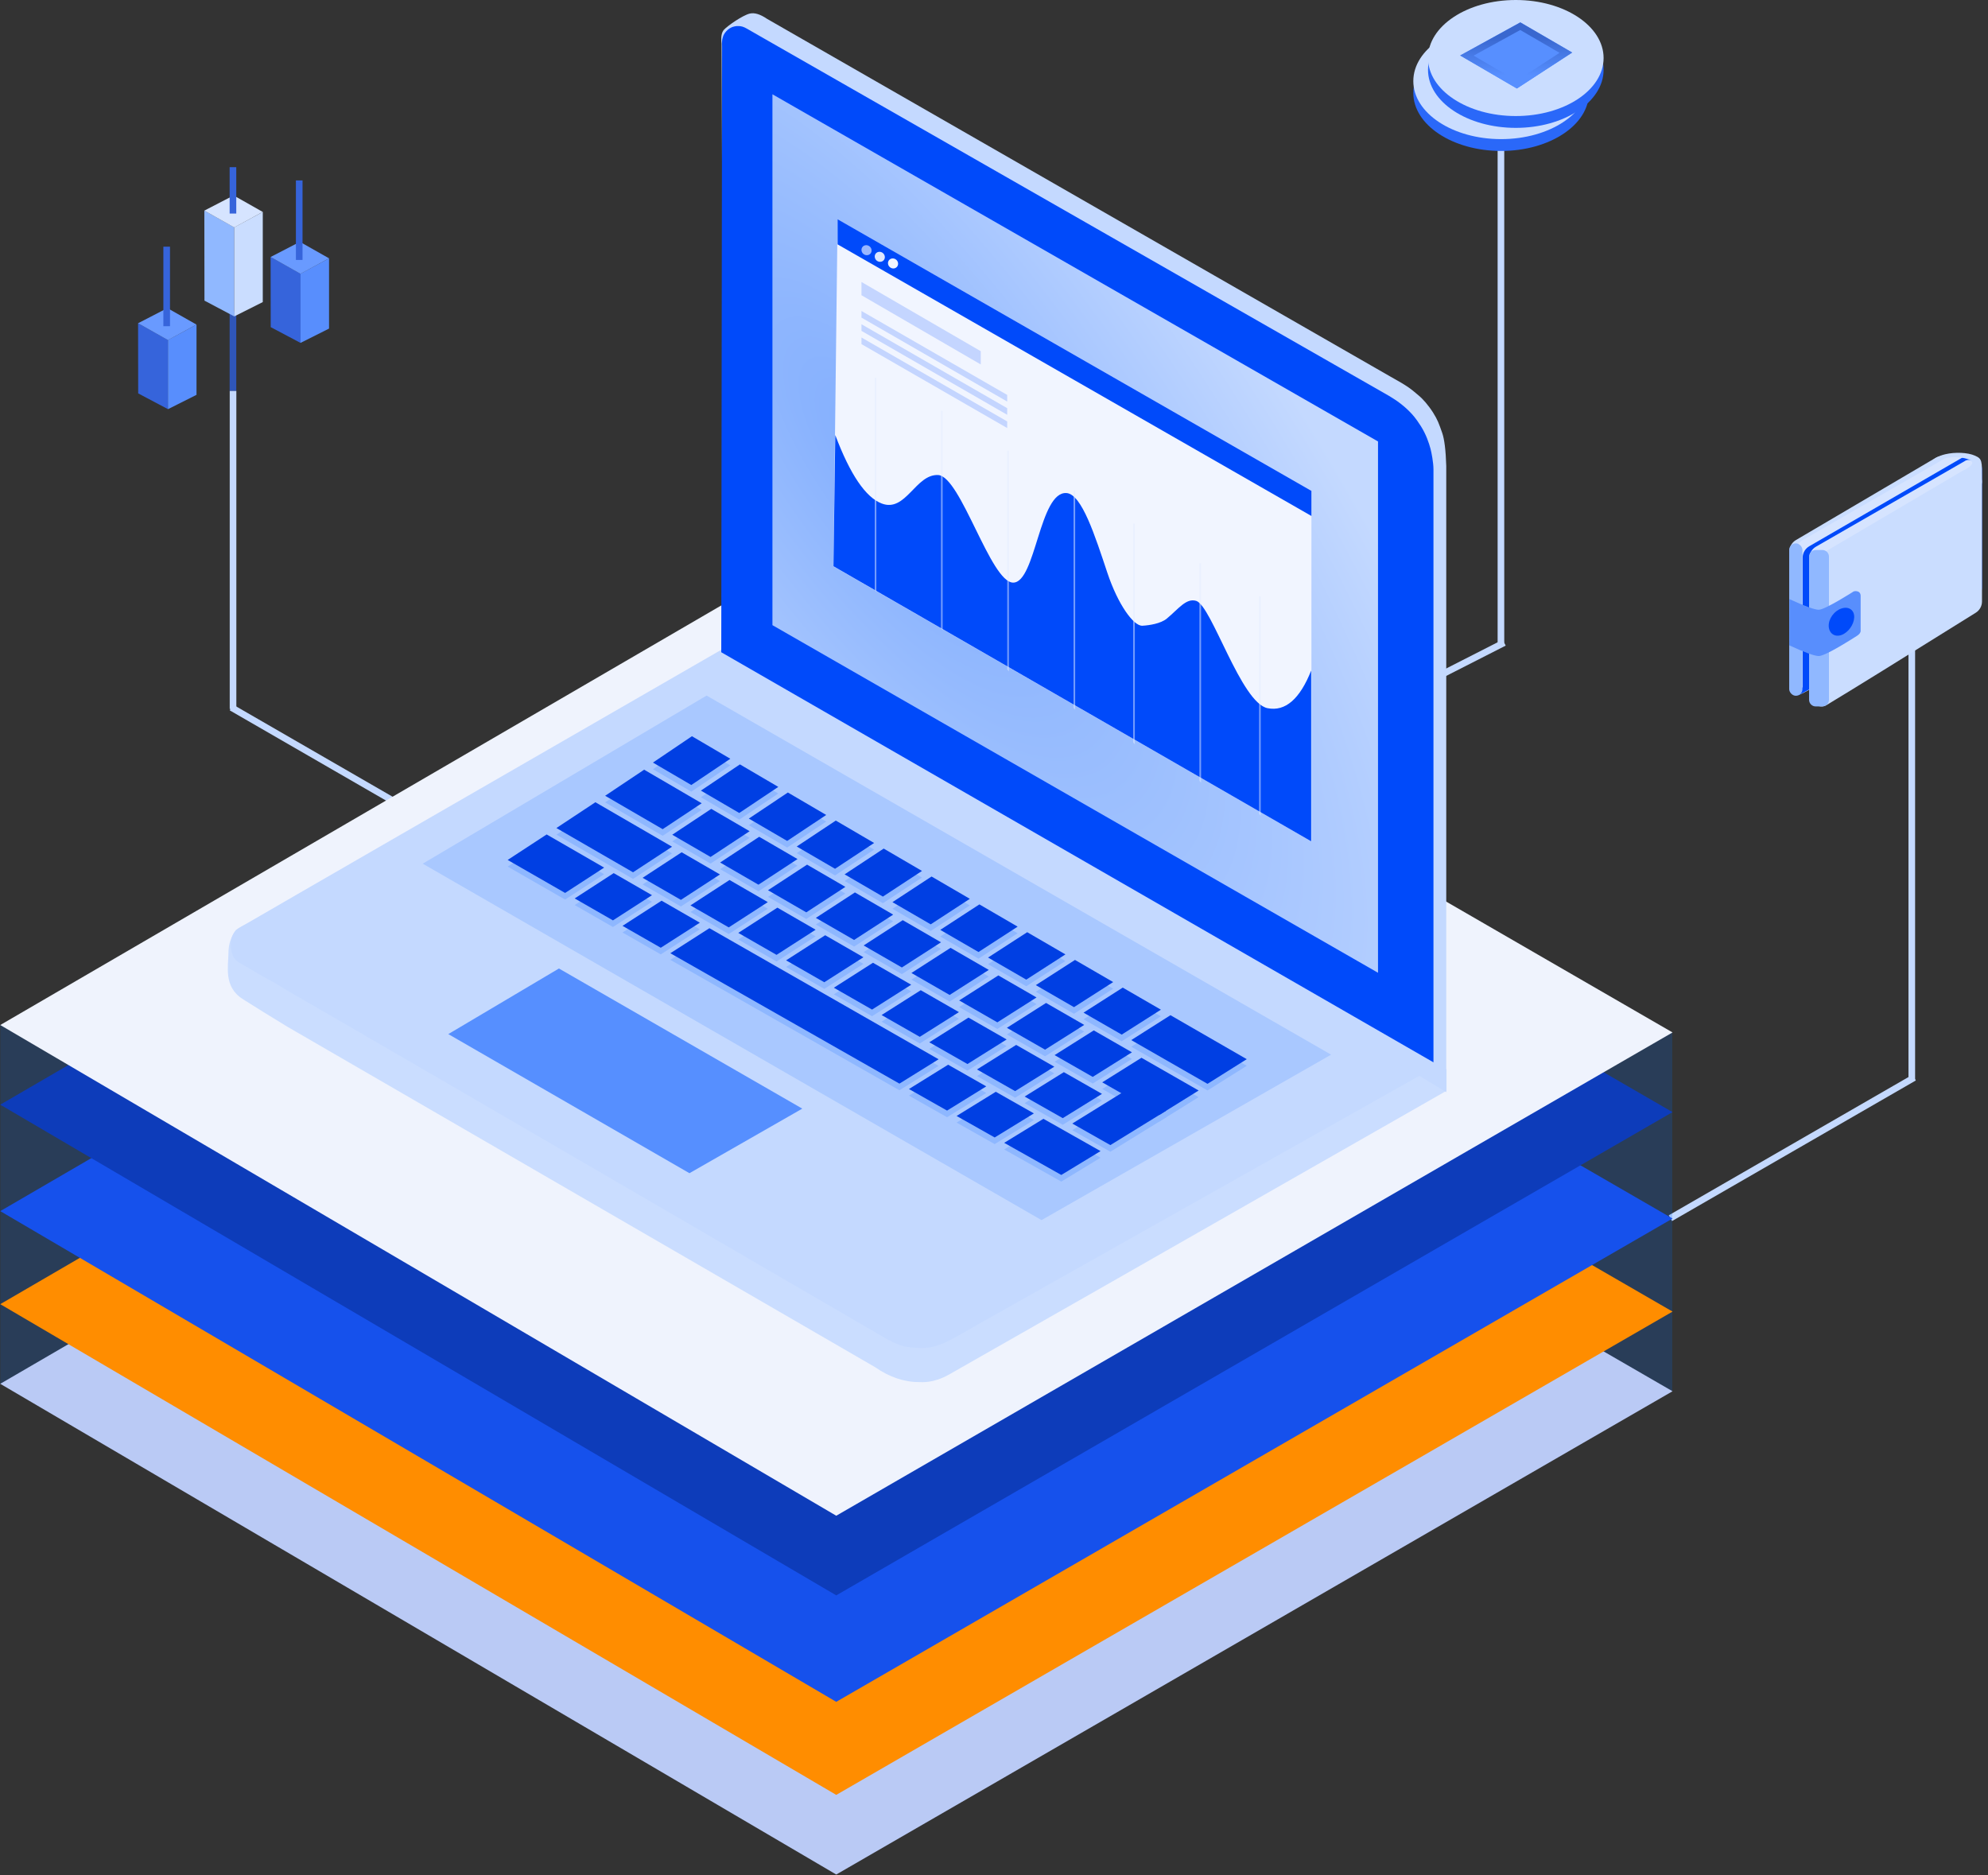 <?xml version="1.0" encoding="UTF-8"?>
<svg width="300px" height="283px" viewBox="0 0 300 283" version="1.1" xmlns="http://www.w3.org/2000/svg" xmlns:xlink="http://www.w3.org/1999/xlink">
    <rect x="0" y="0" width="300" height="283" fill="#333333" stroke="none"/>
    <!-- Generator: Sketch 48.2 (47327) - http://www.bohemiancoding.com/sketch -->
    <title>COMP_ICONS</title>
    <desc>Created with Sketch.</desc>
    <defs>
        <linearGradient x1="55.971%" y1="84.102%" x2="55.971%" y2="18.847%" id="linearGradient-1">
            <stop stop-color="#578FFF" offset="0%"></stop>
            <stop stop-color="#3967CF" offset="100%"></stop>
        </linearGradient>
        <polygon id="path-2" points="13.931 3.378 21.759 7.929 13.411 13.356 4.853 8.373"></polygon>
        <polygon id="path-3" points="13.931 3.378 21.759 7.929 13.411 13.356 4.853 8.373"></polygon>
        <radialGradient cx="18.803%" cy="42.525%" fx="18.803%" fy="42.525%" r="170.12%" gradientTransform="translate(0.188,0.425),scale(1,0.689),rotate(54.08),scale(1,0.367),translate(-0.188,-0.425)" id="radialGradient-4">
            <stop stop-color="#82AEFE" offset="0%"></stop>
            <stop stop-color="#C4D9FF" offset="100%"></stop>
        </radialGradient>
    </defs>
    <g id="Page-1" stroke="none" stroke-width="1" fill="none" fill-rule="evenodd">
        <g id="COMP_ICONS" transform="translate(-110, -34)">
            <g id="icons" transform="translate(129, 34)">
                <g id="LOCK" transform="translate(232, 67)">
                    <rect id="Rectangle-10" fill="#C4D9FF" x="37" y="30" width="1" height="66"></rect>
                    <polygon id="Rectangle-10" fill="#C4D9FF" transform="translate(19.463, 106.232) rotate(-300) translate(-19.463, -106.232) " points="18.973 84.998 19.973 84.998 19.953 127.466 18.953 127.466"></polygon>
                    <g id="koshel2" transform="translate(13, 0)">
                        <path d="M7.018,14.499 L28.08,2.104 C29.032,1.544 30.258,1.861 30.818,2.813 C30.999,3.121 31.094,3.471 31.094,3.828 L31.094,21.785 C31.094,22.467 30.747,23.102 30.173,23.47 L9.111,36.959 C8.181,37.554 6.944,37.283 6.348,36.353 C6.142,36.031 6.032,35.657 6.032,35.274 L6.032,16.222 C6.032,15.514 6.407,14.858 7.018,14.499 Z" id="Rectangle-32" fill="#CADDFF"></path>
                        <path d="M31,4 C32.105,4 33.914,3.304 33.914,2.752 C33.914,2.2 32.517,1.594 31.413,1.594 C30.308,1.594 29,2.448 29,3 C29,3.552 29.895,4 31,4 Z" id="Oval-5" fill="#93B6FF"></path>
                        <path d="M8.036,14.502 L30.134,1.817 C31.092,1.267 32.314,1.597 32.864,2.555 C32.958,2.72 33.029,2.897 33.074,3.081 L33.405,4.452 L32.166,21.872 C32.121,22.506 31.777,23.08 31.24,23.42 C16.533,32.727 8.614,37.539 7.482,37.856 C7.482,37.856 7.482,37.856 7.482,37.856 L7.482,37.856 C7.294,37.909 7.098,37.799 7.045,37.61 C7.037,37.579 7.032,37.547 7.032,37.515 L7.032,16.237 C7.032,15.52 7.415,14.859 8.036,14.502 Z" id="Rectangle-32" fill="#D6E4FF"></path>
                        <path d="M9.03,15.435 L32.092,2.076 C33.047,1.522 34.271,1.848 34.825,2.804 C35.001,3.109 35.094,3.455 35.094,3.807 L35.094,21.597 C35.094,22.328 34.695,23.001 34.054,23.351 L7.443,37.903 L7.443,37.903 C7.289,37.956 7.121,37.874 7.068,37.72 C7.027,37.6 7.067,37.468 7.168,37.391 C7.744,36.948 8.032,36.716 8.032,36.695 C8.032,30.185 8.032,23.675 8.032,17.166 L8.032,17.166 C8.032,16.452 8.412,15.793 9.03,15.435 Z" id="Rectangle-32" fill="#004AFA"></path>
                        <path d="M10.035,15.502 L32.435,2.618 L32.435,2.618 C32.884,2.27 33.53,2.351 33.878,2.8 C34.018,2.98 34.094,3.202 34.094,3.43 L34.094,4.991 L34.094,22.785 C34.094,23.467 33.747,24.102 33.173,24.47 L12.111,37.959 C11.181,38.554 9.944,38.283 9.348,37.353 C9.142,37.031 9.032,36.657 9.032,36.274 L9.032,17.236 C9.032,16.52 9.415,15.859 10.035,15.502 Z" id="Rectangle-32" fill="#D6E4FF"></path>
                        <g id="Group-10" transform="translate(6, 1)">
                            <path d="M29.102,4.504 C29.102,1.5 29.128,1.256 28.037,0.767 C26.946,0.279 25.061,0.193 23.54,0.554 C22.526,0.795 21.749,1.236 21.207,1.877 C22.067,1.462 22.788,1.212 23.37,1.13 C24.358,0.991 25.705,0.9 26.838,1.249 C28.588,1.788 27.033,2.562 25.993,3.224 C25.131,3.773 24.3,4.284 24.522,4.4 C24.661,4.473 29.102,7.508 29.102,4.504 Z" id="Path-2" fill="#CADDFF"></path>
                            <path d="M4.982,15.519 L26.08,3.104 C27.032,2.544 28.258,2.861 28.818,3.813 C28.999,4.121 29.094,4.471 29.094,4.828 L29.094,22.771 C29.094,23.461 28.739,24.102 28.154,24.467 C16.883,31.507 9.382,36.151 5.65,38.399 C5.65,38.399 5.65,38.399 5.65,38.399 L5.65,38.399 C4.93,38.833 3.993,38.601 3.559,37.88 C3.365,37.558 3.297,37.176 3.367,36.808 C3.374,36.775 3.377,36.751 3.378,36.735 C3.39,36.561 3.597,30.043 3.998,17.181 L3.998,17.181 C4.019,16.495 4.391,15.868 4.982,15.519 Z" id="Rectangle-32" fill="#CADDFF"></path>
                            <rect id="Rectangle-11" fill="#90B8FF" x="0" y="14" width="2" height="23" rx="1"></rect>
                            <path d="M4,15 L5,15 C5.552,15 6,15.448 6,16 L6,37.61 C6,38.162 5.552,38.61 5,38.61 L4,38.61 C3.448,38.61 3,38.162 3,37.61 L3,16 C3,15.448 3.448,15 4,15 Z" id="Rectangle-11" fill="#90B8FF"></path>
                            <g id="Group-7" transform="translate(0, 21)">
                                <path d="M0.037,1.414 C2.362,2.484 3.837,3.019 4.462,3.019 C5.4,3.019 9.68,0.29 9.73,0.252 C9.779,0.214 10.782,0.016 10.782,0.945 C10.782,1.535 10.782,3.265 10.782,6.204 C10.782,6.471 10.593,6.724 10.217,6.964 C7.026,8.99 5.108,10.003 4.462,10.003 C3.817,10.003 2.336,9.465 0.02,8.391 L0.037,1.414 Z" id="Path-52" fill="#588EFD"></path>
                                <path d="M7.887,6.828 C8.906,6.464 9.766,5.273 9.809,4.169 C9.852,3.064 8.991,2.464 7.887,2.828 C6.782,3.192 5.921,4.383 5.964,5.487 C6.007,6.592 6.868,7.192 7.887,6.828 Z" id="Oval-8" fill="#004AFA"></path>
                            </g>
                        </g>
                        <g id="Group-10"></g>
                    </g>
                </g>
                <g id="MONEY" transform="translate(194, 0)">
                    <g id="Group-5">
                        <g id="Group-4">
                            <g id="MONEY">
                                <rect id="Rectangle-10" fill="#C4D9FF" x="13" y="22" width="1" height="75"></rect>
                                <polygon id="Rectangle-10" fill="#C4D9FF" transform="translate(7.473, 100.306) rotate(63) translate(-7.473, -100.306) " points="6.973 92.99 7.973 92.99 7.973 107.622 6.973 107.622"></polygon>
                                <g id="Group-8">
                                    <g transform="translate(0.277, 3.483)">
                                        <path d="M13.249,19.297 C20.566,19.297 26.497,15.377 26.497,10.541 C26.497,5.705 20.566,1.785 13.249,1.785 C5.932,1.785 0,5.705 0,10.541 C0,15.377 5.932,19.297 13.249,19.297 Z" id="Oval-4" fill="#2A68F9"></path>
                                        <path d="M13.249,17.512 C20.566,17.512 26.497,13.592 26.497,8.756 C26.497,3.92 20.566,0 13.249,0 C5.932,0 0,3.92 0,8.756 C0,13.592 5.932,17.512 13.249,17.512 Z" id="Oval-4" fill="#CADDFF"></path>
                                        <g id="Rectangle-19">
                                            <use fill="#578FFF" fill-rule="evenodd" xlink:href="#path-2"></use>
                                            <path stroke="url(#linearGradient-1)" stroke-width="1" d="M13.925,3.953 L5.868,8.385 L13.396,12.769 L20.805,7.953 L13.925,3.953 Z"></path>
                                        </g>
                                    </g>
                                    <g transform="translate(2.494, 0)">
                                        <path d="M13.249,19.297 C20.566,19.297 26.497,15.377 26.497,10.541 C26.497,5.705 20.566,1.785 13.249,1.785 C5.932,1.785 0,5.705 0,10.541 C0,15.377 5.932,19.297 13.249,19.297 Z" id="Oval-4" fill="#2A68F9"></path>
                                        <path d="M13.249,17.512 C20.566,17.512 26.497,13.592 26.497,8.756 C26.497,3.92 20.566,0 13.249,0 C5.932,0 0,3.92 0,8.756 C0,13.592 5.932,17.512 13.249,17.512 Z" id="Oval-4" fill="#CADDFF"></path>
                                        <g id="Rectangle-19">
                                            <use fill="#578FFF" fill-rule="evenodd" xlink:href="#path-3"></use>
                                            <path stroke="url(#linearGradient-1)" stroke-width="1" d="M13.925,3.953 L5.868,8.385 L13.396,12.769 L20.805,7.953 L13.925,3.953 Z"></path>
                                        </g>
                                    </g>
                                </g>
                            </g>
                        </g>
                    </g>
                    <g id="Group-5" transform="translate(24, 9)">
                        <g id="Group-4" transform="translate(0, 9)"></g>
                    </g>
                </g>
                <g id="MONEY" transform="translate(0.654, 25.227)">
                    <g id="Group-5" transform="translate(1, 12)">
                        <g id="Group-4" transform="translate(0, 9)">
                            <polygon id="Rectangle-31" fill="#3664DB" points="0.183 2.551 4.7 5.083 4.7 15.522 0.2 13.142"></polygon>
                            <polygon id="Rectangle-32" fill="#588EFD" points="4.693 5.079 9 2.755 9 13.36 4.693 15.522"></polygon>
                            <polygon id="Rectangle-33" fill="#699AFF" points="4.603 0.269 8.997 2.756 4.694 5.095 0.184 2.555"></polygon>
                        </g>
                        <rect id="Rectangle-10" fill="#3664DB" x="4" y="0" width="1" height="12"></rect>
                        <rect id="Rectangle-10" fill="#2F56B9" x="14" y="9.773" width="1" height="12"></rect>
                    </g>
                    <g id="Group-5" transform="translate(21, 2)">
                        <g id="Group-4" transform="translate(0, 9)">
                            <polygon id="Rectangle-31" fill="#3664DB" points="0.183 2.551 4.7 5.083 4.7 15.522 0.2 13.142"></polygon>
                            <polygon id="Rectangle-32" fill="#588EFD" points="4.693 5.079 9 2.755 9 13.36 4.693 15.522"></polygon>
                            <polygon id="Rectangle-33" fill="#699AFF" points="4.603 0.269 8.997 2.756 4.694 5.095 0.184 2.555"></polygon>
                        </g>
                        <rect id="Rectangle-10" fill="#3664DB" x="4" y="0" width="1" height="12"></rect>
                    </g>
                    <g id="dex-icon" transform="translate(0.5, 4)">
                        <g id="dex-2222222" transform="translate(10, 0)">
                            <polygon id="Rectangle-31" fill="#90B8FF" points="0.683 2.551 5.2 5.083 5.2 18.522 0.7 16.142"></polygon>
                            <polygon id="Rectangle-32" fill="#CADDFF" points="5.193 5.079 9.5 2.755 9.5 16.36 5.193 18.522"></polygon>
                            <polygon id="Rectangle-33" fill="#D6E4FF" points="5.103 0.269 9.497 2.756 5.194 5.095 0.684 2.555"></polygon>
                        </g>
                        <g id="dex-3" transform="translate(0, 18)"></g>
                    </g>
                    <rect id="Rectangle-10" fill="#3664DB" x="15" y="0" width="1" height="7"></rect>
                </g>
                <g id="KOSHEL" transform="translate(7, 31)" fill="#C4D9FF">
                    <rect id="Rectangle-10" x="8.666" y="28" width="1" height="48"></rect>
                    <polygon id="Rectangle-10" transform="translate(30.319, 88.123) rotate(-240) translate(-30.319, -88.123) " points="29.819 63.408 30.819 63.408 30.819 112.838 29.819 112.838"></polygon>
                </g>
            </g>
            <g id="COMP">
                <g id="NOUT" transform="translate(103, 36)">
                    <g id="Podstavka-1" transform="translate(6.436, 27.03)">
                        <polygon id="Rectangle-4" fill-opacity="0.199" fill="#0069EC" points="0.612 125.659 252.921 126.763 252.921 180.897 0.612 179.818"></polygon>
                        <polygon id="Rectangle-Copy-3" fill="#BACAF5" transform="translate(126.782, 180.365) rotate(45) translate(-126.782, -180.365) " points="74.053 129.593 216.4 91.54 178.733 232.349 37.164 269.19"></polygon>
                        <polygon id="Rectangle-Copy-3" fill="#ff8d00" transform="translate(126.782, 168.344) rotate(45) translate(-126.782, -168.344) " points="74.053 117.572 216.4 79.519 178.733 220.329 37.164 257.17"></polygon>
                        <polygon id="Rectangle" fill="#1651EC" transform="translate(126.782, 154.303) rotate(45) translate(-126.782, -154.303) " points="74.053 103.531 216.4 65.477 178.733 206.287 37.164 243.128"></polygon>
                        <polygon id="Rectangle" fill="#0D3CBA" transform="translate(126.782, 138.24) rotate(45) translate(-126.782, -138.24) " points="74.053 87.468 216.4 49.415 178.733 190.224 37.164 227.065"></polygon>
                        <polygon id="Rectangle-Copy" fill="#EFF3FD" transform="translate(126.782, 126.219) rotate(45) translate(-126.782, -126.219) " points="74.053 75.447 216.4 37.394 178.733 178.203 37.164 215.044"></polygon>
                    </g>
                    <path d="M41.474,141.801 C41.474,143.74 40.685,146.896 43.622,148.765 C45.579,150.011 47.829,151.405 50.369,152.947 L139.033,204.307 C141.207,205.818 143.424,206.573 145.686,206.573 C146.155,206.573 147.842,206.78 150.251,205.413 C156.674,201.772 181.687,187.505 225.288,162.611 C225.288,160.819 225.288,159.747 225.288,159.396 C225.288,159.046 188.737,138.092 115.635,96.535 L42.622,138.321 C41.857,139.348 41.474,140.508 41.474,141.801 Z" id="Path-44" fill="#CADDFF"></path>
                    <path d="M116.029,95.955 C73.002,120.746 49.367,134.383 45.122,136.867 C44.753,137.083 43.669,137.705 43.375,137.851 C41.174,138.946 41.888,141.738 42.17,142.302 C42.453,142.867 42.991,143.253 43.54,143.541 C44.808,144.206 45.95,145.003 48.41,146.312 C48.802,146.521 50.059,147.323 51.825,148.337 C58.204,152 87.867,169.245 140.813,200.071 C142.152,200.796 143.219,201.201 144.014,201.285 C145.205,201.412 146.719,201.607 148.118,201.141 C148.578,200.987 149.052,200.904 150.208,200.322 C150.978,199.935 152.412,199.13 154.51,197.909 L224.604,158.429 L116.356,95.248 L116.029,95.955 Z" id="Path-43" fill="#C4D9FF"></path>
                    <path d="M225.248,162.822 L225.247,68.326 C225.174,65.949 224.97,64.283 224.635,63.329 C224.132,61.897 223.951,61.372 223.266,60.277 C222.519,59.086 221.611,58.132 221.25,57.827 C220.733,57.391 220.155,56.882 219.543,56.455 C218.996,56.074 218.094,55.536 216.838,54.842 L122.728,0.83 C121.709,0.137 120.843,-0.122 120.13,0.053 C119.06,0.317 116.826,1.87 116.265,2.47 C115.89,2.87 115.764,3.577 115.887,4.591 L116.265,96.497 L225.248,162.822 Z" id="Path-46" fill="#C4D9FF"></path>
                    <path d="M115.842,96.432 L115.967,5.075 C115.955,4.626 115.955,4.325 115.967,4.172 C115.994,3.83 116.072,3.67 116.113,3.51 C116.159,3.332 116.33,3.012 116.576,2.737 C116.883,2.393 117.31,2.099 117.807,1.997 C117.808,1.996 117.936,1.956 118.151,1.938 C118.264,1.929 118.42,1.927 118.553,1.938 C118.604,1.943 118.802,1.951 119.025,2.015 C119.121,2.042 119.251,2.089 119.372,2.146 C119.532,2.22 119.678,2.305 119.735,2.338 C120.055,2.525 120.85,2.981 122.122,3.706 L216.613,57.745 C217.202,58.107 217.622,58.378 217.874,58.558 C218.672,59.128 219.288,59.677 219.744,60.147 C220.159,60.574 220.59,61.02 221.404,62.291 C222.218,63.562 222.65,64.903 222.869,65.716 C223.022,66.283 223.317,67.81 223.317,68.822 C223.317,69.497 223.317,70.999 223.317,73.329 L223.317,158.317 L115.842,96.432 Z" id="Path-45" fill="#004AFA"></path>
                    <polygon id="Rectangle-8" fill="url(#radialGradient-4)" points="123.564 12.228 214.95 64.622 214.95 144.802 123.564 92.344"></polygon>
                    <polygon id="Rectangle-9" fill="#A9C8FF" points="113.628 102.97 207.871 157.161 164.173 182.129 70.792 128.339"></polygon>
                    <g id="KLAVA-wrp" transform="translate(83, 108)">
                        <g id="KLAVA" transform="translate(56.401, 35.119) rotate(0.5) translate(-56.401, -35.119) translate(0.401, 2.119)" fill="#8EB7FF">
                            <polygon id="Rectangle-30" points="27.729 0.231 33.552 3.582 27.698 7.594 21.879 4.26"></polygon>
                            <polygon id="Rectangle-30" points="35.007 4.419 40.825 7.764 34.969 11.754 29.153 8.426"></polygon>
                            <polygon id="Rectangle-30" points="42.28 8.599 48.095 11.937 42.235 15.906 36.422 12.585"></polygon>
                            <polygon id="Rectangle-30" points="49.548 12.771 55.36 16.102 49.497 20.048 43.688 16.735"></polygon>
                            <polygon id="Rectangle-30" points="56.812 16.934 62.62 20.257 56.754 24.182 50.948 20.876"></polygon>
                            <polygon id="Rectangle-30" points="64.072 21.087 69.877 24.403 64.007 28.305 58.205 25.007"></polygon>
                            <polygon id="Rectangle-30" points="71.327 25.231 77.128 28.539 71.255 32.419 65.457 29.129"></polygon>
                            <polygon id="Rectangle-30" points="78.578 29.364 84.376 32.664 78.499 36.522 72.704 33.24"></polygon>
                            <polygon id="Rectangle-30" points="85.825 33.487 91.619 36.778 85.738 40.614 79.947 37.341"></polygon>
                            <polygon id="Rectangle-30" points="93.067 37.599 98.857 40.881 92.974 44.694 87.186 41.431"></polygon>
                            <polygon id="Rectangle-30" points="100.304 41.7 111.875 48.236 105.986 52.009 94.42 45.509"></polygon>
                            <polygon id="Rectangle-30" points="98.768 56.761 90.1 51.922 95.986 48.163 104.658 53.028"></polygon>
                            <polygon id="Rectangle-30" points="88.655 51.114 82.872 47.877 88.754 44.095 94.54 47.35"></polygon>
                            <polygon id="Rectangle-30" points="81.426 47.066 75.639 43.82 81.518 40.016 87.307 43.28"></polygon>
                            <polygon id="Rectangle-30" points="74.192 43.007 68.402 39.751 74.278 35.925 80.071 39.199"></polygon>
                            <polygon id="Rectangle-30" points="66.954 38.936 61.161 35.671 67.033 31.824 72.829 35.106"></polygon>
                            <polygon id="Rectangle-30" points="59.712 34.854 53.915 31.581 59.784 27.712 65.584 31.002"></polygon>
                            <polygon id="Rectangle-30" points="52.465 30.762 46.665 27.481 52.53 23.59 58.333 26.888"></polygon>
                            <polygon id="Rectangle-30" points="45.214 26.66 39.41 23.371 45.272 19.459 51.079 22.765"></polygon>
                            <polygon id="Rectangle-30" points="37.959 22.548 32.151 19.252 38.01 15.318 43.82 18.631"></polygon>
                            <polygon id="Rectangle-30" points="30.699 18.427 24.887 15.124 30.743 11.168 36.557 14.489"></polygon>
                            <polygon id="Rectangle-30" points="23.434 14.297 14.711 9.331 20.562 5.345 29.289 10.337"></polygon>
                            <polygon id="Rectangle-30" points="84.043 65.953 75.385 61.18 81.271 57.501 89.933 62.3"></polygon>
                            <polygon id="Rectangle-30" points="73.942 60.383 68.166 57.189 74.048 53.488 79.827 56.7"></polygon>
                            <polygon id="Rectangle-30" points="66.721 56.39 60.941 53.186 66.821 49.464 72.603 52.685"></polygon>
                            <polygon id="Rectangle-30" points="59.496 52.384 24.754 33.007 30.617 29.178 65.375 48.658"></polygon>
                            <polygon id="Rectangle-30" points="23.305 32.194 17.504 28.941 23.363 25.09 29.166 28.361"></polygon>
                            <polygon id="Rectangle-30" points="16.053 28.126 10.249 24.865 16.104 20.994 21.911 24.272"></polygon>
                            <polygon id="Rectangle-30" points="8.797 24.049 0.084 19.146 5.935 15.245 14.652 20.174"></polygon>
                            <polygon id="Rectangle-30" points="91.406 61.382 85.631 58.18 94.02 52.883 99.799 56.11"></polygon>
                            <polygon id="Rectangle-30" points="84.187 57.379 78.409 54.167 84.293 50.435 90.074 53.664"></polygon>
                            <polygon id="Rectangle-30" points="76.964 53.363 71.182 50.142 77.063 46.387 82.847 49.626"></polygon>
                            <polygon id="Rectangle-30" points="69.736 49.335 63.951 46.105 69.828 42.329 75.616 45.577"></polygon>
                            <polygon id="Rectangle-30" points="62.505 45.296 56.716 42.057 62.59 38.259 68.381 41.516"></polygon>
                            <polygon id="Rectangle-30" points="55.268 41.246 49.476 37.998 55.346 34.179 61.141 37.444"></polygon>
                            <polygon id="Rectangle-30" points="48.027 37.185 42.232 33.929 48.099 30.088 53.897 33.361"></polygon>
                            <polygon id="Rectangle-30" points="40.782 33.114 34.983 29.849 40.847 25.987 46.649 29.268"></polygon>
                            <polygon id="Rectangle-30" points="33.533 29.032 27.73 25.761 33.59 21.877 39.396 25.166"></polygon>
                            <polygon id="Rectangle-30" points="26.279 24.942 20.472 21.663 26.329 17.758 32.138 21.054"></polygon>
                            <polygon id="Rectangle-30" points="19.02 20.842 7.398 14.265 13.248 10.322 24.876 16.933"></polygon>
                        </g>
                        <g id="KLAVA" transform="translate(56.401, 34.119) rotate(0.5) translate(-56.401, -34.119) translate(0.401, 1.119)" fill="#003FE3">
                            <polygon id="Rectangle-30" points="27.729 0.231 33.552 3.582 27.698 7.594 21.879 4.26"></polygon>
                            <polygon id="Rectangle-30" points="35.007 4.419 40.825 7.764 34.969 11.754 29.153 8.426"></polygon>
                            <polygon id="Rectangle-30" points="42.28 8.599 48.095 11.937 42.235 15.906 36.422 12.585"></polygon>
                            <polygon id="Rectangle-30" points="49.548 12.771 55.36 16.102 49.497 20.048 43.688 16.735"></polygon>
                            <polygon id="Rectangle-30" points="56.812 16.934 62.62 20.257 56.754 24.182 50.948 20.876"></polygon>
                            <polygon id="Rectangle-30" points="64.072 21.087 69.877 24.403 64.007 28.305 58.205 25.007"></polygon>
                            <polygon id="Rectangle-30" points="71.327 25.231 77.128 28.539 71.255 32.419 65.457 29.129"></polygon>
                            <polygon id="Rectangle-30" points="78.578 29.364 84.376 32.664 78.499 36.522 72.704 33.24"></polygon>
                            <polygon id="Rectangle-30" points="85.825 33.487 91.619 36.778 85.738 40.614 79.947 37.341"></polygon>
                            <polygon id="Rectangle-30" points="93.067 37.599 98.857 40.881 92.974 44.694 87.186 41.431"></polygon>
                            <polygon id="Rectangle-30" points="100.304 41.7 111.875 48.236 105.986 52.009 94.42 45.509"></polygon>
                            <polygon id="Rectangle-30" points="98.768 56.761 90.1 51.922 95.986 48.163 104.658 53.028"></polygon>
                            <polygon id="Rectangle-30" points="88.655 51.114 82.872 47.877 88.754 44.095 94.54 47.35"></polygon>
                            <polygon id="Rectangle-30" points="81.426 47.066 75.639 43.82 81.518 40.016 87.307 43.28"></polygon>
                            <polygon id="Rectangle-30" points="74.192 43.007 68.402 39.751 74.278 35.925 80.071 39.199"></polygon>
                            <polygon id="Rectangle-30" points="66.954 38.936 61.161 35.671 67.033 31.824 72.829 35.106"></polygon>
                            <polygon id="Rectangle-30" points="59.712 34.854 53.915 31.581 59.784 27.712 65.584 31.002"></polygon>
                            <polygon id="Rectangle-30" points="52.465 30.762 46.665 27.481 52.53 23.59 58.333 26.888"></polygon>
                            <polygon id="Rectangle-30" points="45.214 26.66 39.41 23.371 45.272 19.459 51.079 22.765"></polygon>
                            <polygon id="Rectangle-30" points="37.959 22.548 32.151 19.252 38.01 15.318 43.82 18.631"></polygon>
                            <polygon id="Rectangle-30" points="30.699 18.427 24.887 15.124 30.743 11.168 36.557 14.489"></polygon>
                            <polygon id="Rectangle-30" points="23.434 14.297 14.711 9.331 20.562 5.345 29.289 10.337"></polygon>
                            <polygon id="Rectangle-30" points="84.043 65.953 75.385 61.18 81.271 57.501 89.933 62.3"></polygon>
                            <polygon id="Rectangle-30" points="73.942 60.383 68.166 57.189 74.048 53.488 79.827 56.7"></polygon>
                            <polygon id="Rectangle-30" points="66.721 56.39 60.941 53.186 66.821 49.464 72.603 52.685"></polygon>
                            <polygon id="Rectangle-30" points="59.496 52.384 24.754 33.007 30.617 29.178 65.375 48.658"></polygon>
                            <polygon id="Rectangle-30" points="23.305 32.194 17.504 28.941 23.363 25.09 29.166 28.361"></polygon>
                            <polygon id="Rectangle-30" points="16.053 28.126 10.249 24.865 16.104 20.994 21.911 24.272"></polygon>
                            <polygon id="Rectangle-30" points="8.797 24.049 0.084 19.146 5.935 15.245 14.652 20.174"></polygon>
                            <polygon id="Rectangle-30" points="91.406 61.382 85.631 58.18 94.02 52.883 99.799 56.11"></polygon>
                            <polygon id="Rectangle-30" points="84.187 57.379 78.409 54.167 84.293 50.435 90.074 53.664"></polygon>
                            <polygon id="Rectangle-30" points="76.964 53.363 71.182 50.142 77.063 46.387 82.847 49.626"></polygon>
                            <polygon id="Rectangle-30" points="69.736 49.335 63.951 46.105 69.828 42.329 75.616 45.577"></polygon>
                            <polygon id="Rectangle-30" points="62.505 45.296 56.716 42.057 62.59 38.259 68.381 41.516"></polygon>
                            <polygon id="Rectangle-30" points="55.268 41.246 49.476 37.998 55.346 34.179 61.141 37.444"></polygon>
                            <polygon id="Rectangle-30" points="48.027 37.185 42.232 33.929 48.099 30.088 53.897 33.361"></polygon>
                            <polygon id="Rectangle-30" points="40.782 33.114 34.983 29.849 40.847 25.987 46.649 29.268"></polygon>
                            <polygon id="Rectangle-30" points="33.533 29.032 27.73 25.761 33.59 21.877 39.396 25.166"></polygon>
                            <polygon id="Rectangle-30" points="26.279 24.942 20.472 21.663 26.329 17.758 32.138 21.054"></polygon>
                            <polygon id="Rectangle-30" points="19.02 20.842 7.398 14.265 13.248 10.322 24.876 16.933"></polygon>
                        </g>
                    </g>
                    <polygon id="Rectangle-9" fill="#568FFF" points="91.345 144.158 128.069 165.306 111.041 175.05 74.653 154.058"></polygon>
                </g>
                <g id="cont" transform="translate(235, 67)">
                    <polygon id="Rectangle-34" fill="#F1F5FF" points="1.396 0.083 72.901 41.081 72.901 93.99 0.768 52.479"></polygon>
                    <polygon id="Rectangle-34" fill="#004AFA" points="1.396 0.083 72.901 41.081 72.901 44.868 1.396 3.879"></polygon>
                    <path d="M5.922,5.505 C6.336,5.444 6.6,5.06 6.513,4.647 C6.427,4.233 6.021,3.947 5.608,4.008 C5.194,4.069 4.93,4.453 5.017,4.867 C5.103,5.28 5.509,5.566 5.922,5.505 Z" id="Oval-9" fill="#98B6FF"></path>
                    <path d="M7.922,6.505 C8.336,6.444 8.6,6.06 8.513,5.647 C8.427,5.233 8.021,4.947 7.608,5.008 C7.194,5.069 6.93,5.453 7.017,5.867 C7.103,6.28 7.509,6.566 7.922,6.505 Z" id="Oval-9" fill="#DDE7FF"></path>
                    <path d="M9.922,7.505 C10.336,7.444 10.6,7.06 10.513,6.647 C10.427,6.233 10.021,5.947 9.608,6.008 C9.194,6.069 8.93,6.453 9.017,6.867 C9.103,7.28 9.509,7.566 9.922,7.505 Z" id="Oval-9" fill="#F1F5FF"></path>
                    <polygon id="Rectangle-35" fill="#C4D5FF" points="5 9.554 23 20 23 22 5 11.554"></polygon>
                    <polygon id="Rectangle-35" fill="#C4D5FF" points="5 13.932 26.991 26.598 26.991 27.598 5 14.932"></polygon>
                    <polygon id="Rectangle-35" fill="#C4D5FF" points="5 15.932 26.991 28.598 26.991 29.598 5 16.932"></polygon>
                    <polygon id="Rectangle-35" fill="#C4D5FF" points="5 17.932 26.991 30.598 26.991 31.598 5 18.932"></polygon>
                    <path d="M1.048,32.66 C3.298,38.62 5.635,42.062 8.06,42.987 C11.696,44.374 13.167,38.519 16.572,38.689 C19.977,38.859 24.49,54.923 27.897,54.923 C31.305,54.923 31.847,41.1 35.952,41.408 C38.25,41.581 40.251,47.889 42.113,53.46 C43.711,58.241 46.067,61.499 47.392,61.43 C48.442,61.374 50.17,61.107 51.075,60.355 C52.851,58.879 54.009,57.216 55.52,57.682 C57.838,58.397 62.282,73.091 66.289,73.876 C68.96,74.4 71.152,72.505 72.865,68.19 L72.865,93.967 L0.775,52.454 L1.048,32.66 Z" id="Path-53" fill="#004AFA"></path>
                    <g id="vert-lines" opacity="0.5" transform="translate(7, 24)" fill="#E4ECFF">
                        <polygon id="Rectangle-36" points="0 0 0.25 0 0.25 32.323 0 32.04"></polygon>
                        <polygon id="Rectangle-36" points="10 5 10.25 5 10.25 38.107 10 37.839"></polygon>
                        <polygon id="Rectangle-36" points="20 11 20.25 11 20.25 44.323 20 44.04"></polygon>
                        <polygon id="Rectangle-36" points="30 17 30.25 17 30.25 50.107 30 49.839"></polygon>
                        <polygon id="Rectangle-36" points="39 22 39.25 22 39.25 55.323 39 55.04"></polygon>
                        <polygon id="Rectangle-36" points="49 28 49.25 28 49.25 61.107 49 60.839"></polygon>
                        <polygon id="Rectangle-36" points="58 33 58.25 33 58.25 66.107 58 65.839"></polygon>
                    </g>
                </g>
            </g>
        </g>
    </g>
</svg>